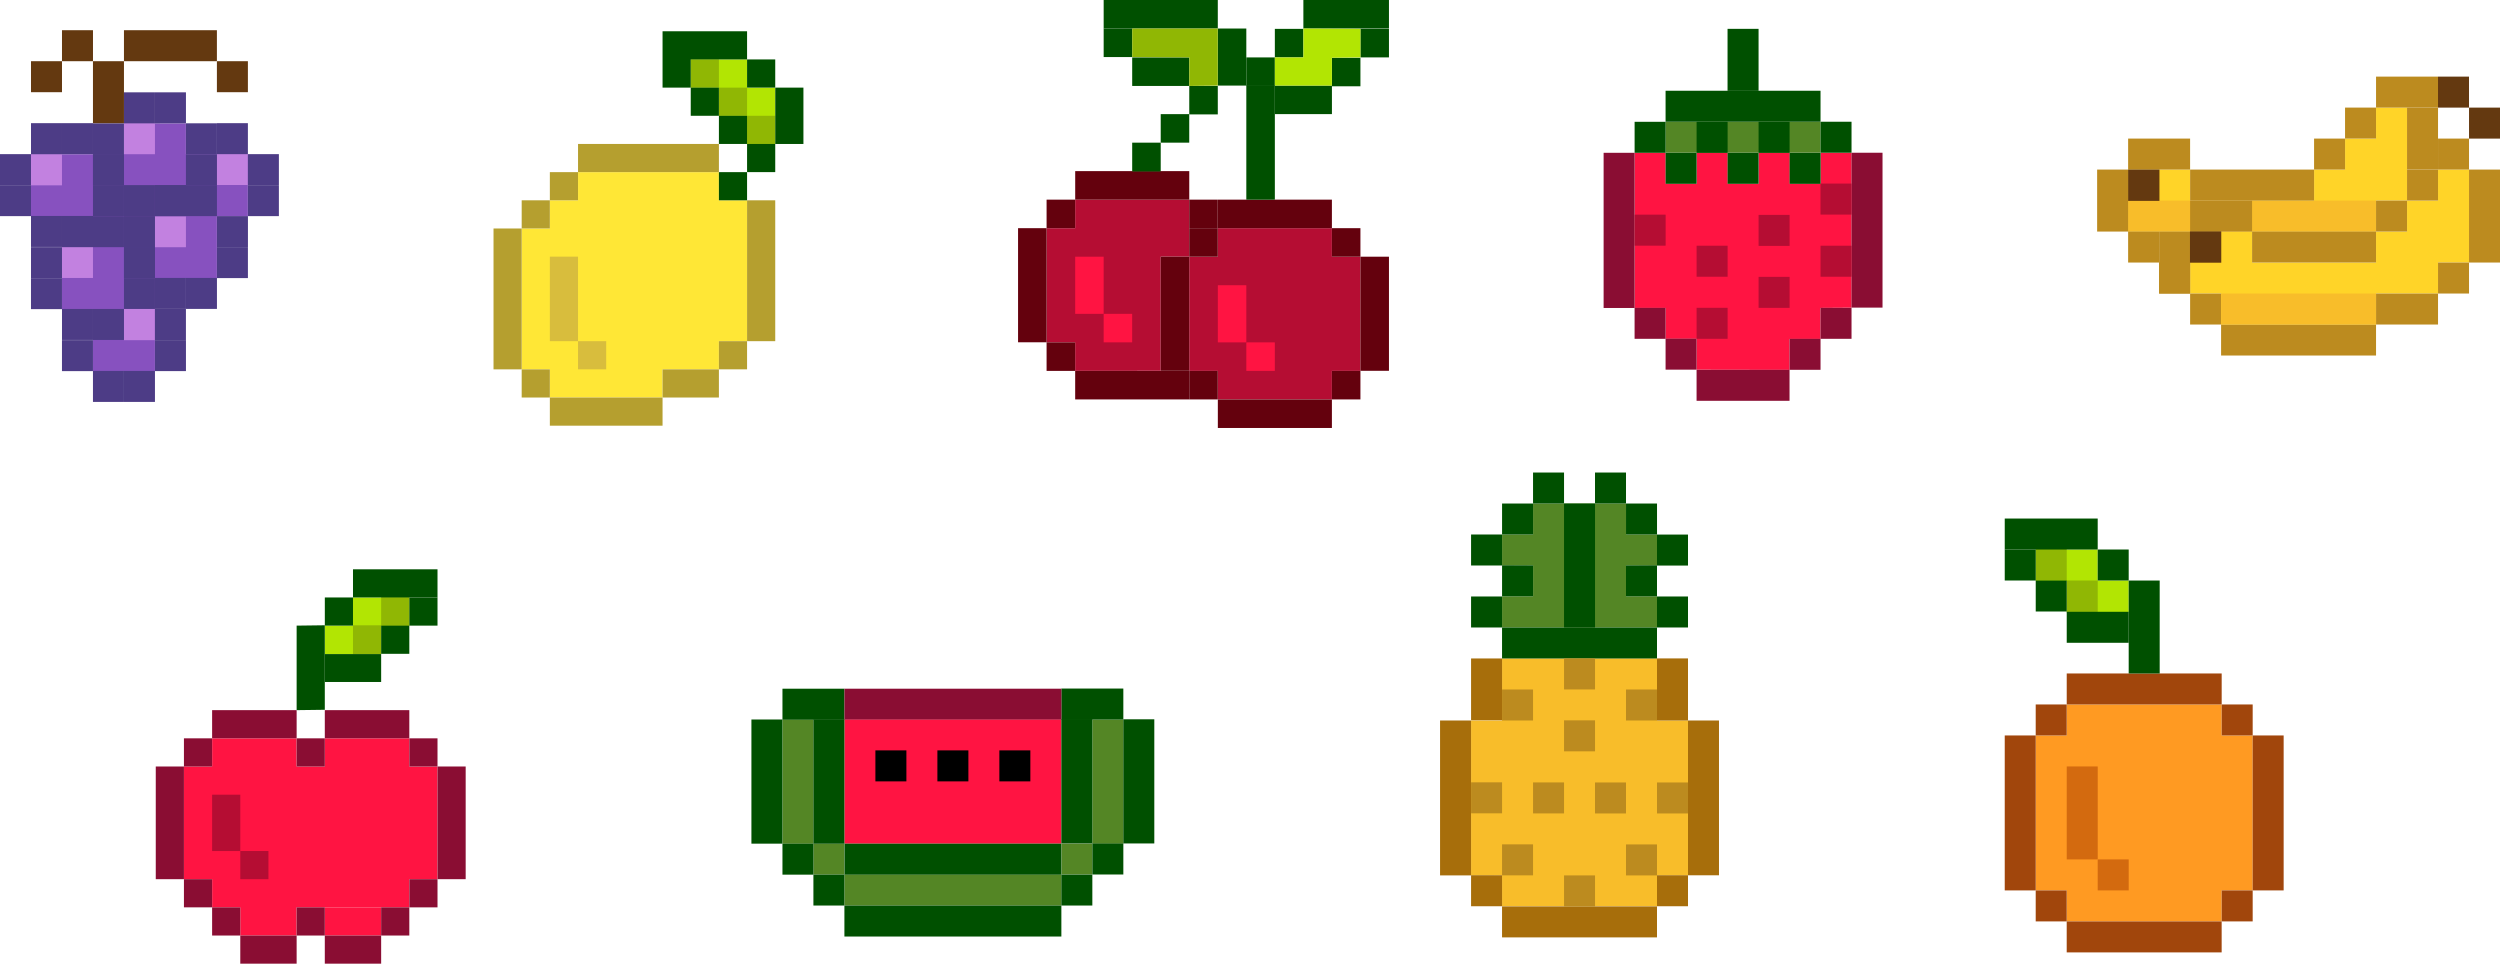 <svg xmlns="http://www.w3.org/2000/svg" viewBox="0 0 1104.21 425.65"><defs><style>.cls-1{fill:#548625;}.cls-2{fill:#f8bd2a;}.cls-3{fill:#a76e0b;}.cls-4{fill:#005000;}.cls-5{fill:#bc8b1f;}.cls-6{fill:#ffd428;}.cls-7{fill:#643910;}.cls-8{fill:#ff1442;}.cls-9{fill:#8a0d33;}.cls-10{fill:#b2e503;}.cls-11{fill:#ff9a22;}.cls-12{fill:#d36a0f;}.cls-13{fill:#90b704;}.cls-14{fill:#a1460c;}.cls-15{fill:#8751bf;}.cls-16{fill:#c281e0;}.cls-17{fill:#4d3c86;}.cls-18{fill:#b50d33;}.cls-19{fill:#64010d;}.cls-20{fill:#ffe736;}.cls-21{fill:#d8bd3d;}.cls-22{fill:#b59f2f;}</style></defs><g id="Layer_2" data-name="Layer 2"><g id="pineapple"><polygon class="cls-1" points="677.12 222.4 677.13 236.08 663.44 236.08 663.43 249.77 677.13 249.7 677.13 263.39 663.44 263.39 663.43 277.15 731.87 277.15 731.87 263.39 718.18 263.39 718.18 249.7 731.87 249.8 731.88 236.08 718.19 236.08 718.18 222.4 677.12 222.4"/><polygon class="cls-2" points="663.43 290.83 663.43 318.23 649.74 318.23 649.74 386.65 663.43 386.63 663.43 400.27 731.87 400.27 731.87 386.65 745.56 386.6 745.56 318.23 731.87 318.23 731.87 290.81 663.43 290.83"/><rect class="cls-3" x="663.43" y="400.34" width="68.44" height="13.69"/><rect class="cls-3" x="649.75" y="386.58" width="13.69" height="13.69"/><rect class="cls-3" x="649.75" y="290.83" width="13.69" height="27.3"/><rect class="cls-4" x="663.43" y="277.15" width="68.44" height="13.69"/><rect class="cls-3" x="731.87" y="386.58" width="13.69" height="13.69"/><rect class="cls-3" x="731.87" y="290.81" width="13.69" height="27.43"/><rect class="cls-3" x="636.05" y="318.23" width="13.69" height="68.42"/><rect class="cls-3" x="745.56" y="318.23" width="13.69" height="68.37"/><rect class="cls-4" x="649.75" y="263.46" width="13.69" height="13.69"/><rect class="cls-4" x="731.87" y="263.46" width="13.69" height="13.69"/><rect class="cls-4" x="663.44" y="249.7" width="13.69" height="13.69"/><rect class="cls-4" x="649.75" y="236.08" width="13.69" height="13.69"/><rect class="cls-4" x="718.18" y="249.7" width="13.69" height="13.69" transform="translate(1450.05 513.1) rotate(180)"/><rect class="cls-4" x="731.87" y="236.11" width="13.69" height="13.69"/><rect class="cls-4" x="663.44" y="222.4" width="13.69" height="13.69"/><rect class="cls-4" x="718.19" y="222.4" width="13.69" height="13.69"/><rect class="cls-4" x="677.12" y="208.71" width="13.69" height="13.69"/><rect class="cls-4" x="704.49" y="208.71" width="13.69" height="13.69"/><rect class="cls-4" x="690.81" y="222.4" width="13.69" height="54.75"/><rect class="cls-5" x="663.43" y="304.54" width="13.69" height="13.69"/><rect class="cls-5" x="690.81" y="318.16" width="13.69" height="13.69"/><rect class="cls-5" x="690.81" y="290.83" width="13.69" height="13.69"/><rect class="cls-5" x="718.18" y="304.54" width="13.69" height="13.69"/><rect class="cls-5" x="649.75" y="345.54" width="13.69" height="13.69"/><rect class="cls-5" x="677.12" y="345.58" width="13.69" height="13.69"/><rect class="cls-5" x="704.49" y="345.6" width="13.69" height="13.69"/><rect class="cls-5" x="731.87" y="345.6" width="13.69" height="13.69"/><rect class="cls-5" x="663.43" y="372.94" width="13.69" height="13.69"/><rect class="cls-5" x="690.81" y="386.65" width="13.69" height="13.69"/><rect class="cls-5" x="718.18" y="372.97" width="13.69" height="13.69"/></g><g id="banana"><rect class="cls-6" x="939.96" y="74.9" width="27.38" height="27.38"/><polygon class="cls-6" points="994.71 102.28 1049.46 102.28 1049.46 88.59 1063.15 88.59 1063.15 47.52 1049.46 47.52 1049.46 61.21 1035.78 61.21 1035.78 74.9 1022.09 74.9 1022.09 88.59 994.71 88.59 994.71 102.28"/><rect class="cls-2" x="939.96" y="88.59" width="109.5" height="13.69"/><polygon class="cls-6" points="967.34 102.28 967.34 129.65 981.02 129.65 981.02 143.34 1049.46 143.34 1049.46 129.65 1076.84 129.65 1076.84 115.96 1090.53 115.96 1090.53 74.9 1076.84 74.9 1076.84 88.59 1063.15 88.59 1063.15 102.28 1049.46 102.28 1049.46 115.96 994.71 115.96 994.71 102.28 967.34 102.28"/><rect class="cls-5" x="1076.84" y="61.21" width="13.69" height="13.69" transform="translate(1151.74 -1015.63) rotate(90)"/><rect class="cls-5" x="1063.15" y="74.9" width="13.69" height="13.69"/><rect class="cls-5" x="1049.46" y="88.59" width="13.69" height="13.69"/><rect class="cls-5" x="967.34" y="88.59" width="27.37" height="13.69"/><rect class="cls-5" x="953.65" y="102.27" width="13.69" height="27.38"/><rect class="cls-5" x="967.34" y="129.65" width="13.69" height="13.69"/><rect class="cls-5" x="1049.46" y="129.65" width="27.38" height="13.69"/><rect class="cls-5" x="1076.84" y="115.96" width="13.69" height="13.69"/><rect class="cls-5" x="1090.53" y="74.9" width="13.69" height="41.06"/><rect class="cls-5" x="981.02" y="143.34" width="68.44" height="13.69"/><rect class="cls-5" x="994.71" y="102.27" width="54.75" height="13.69"/><rect class="cls-5" x="1056.31" y="26.99" width="13.69" height="27.38" transform="translate(1103.83 -1022.47) rotate(90)"/><rect class="cls-7" x="1076.84" y="33.84" width="13.69" height="13.69" transform="translate(1124.36 -1043) rotate(90)"/><rect class="cls-7" x="1090.53" y="47.52" width="13.69" height="13.69" transform="translate(1151.74 -1043) rotate(90)"/><rect class="cls-5" x="1035.77" y="47.52" width="13.69" height="13.69"/><rect class="cls-5" x="1022.09" y="61.21" width="13.69" height="13.69"/><rect class="cls-5" x="939.96" y="61.21" width="27.37" height="13.69"/><rect class="cls-5" x="926.27" y="74.9" width="13.69" height="27.38"/><rect class="cls-5" x="939.96" y="102.27" width="13.69" height="13.69"/><rect class="cls-5" x="1063.15" y="47.52" width="13.69" height="27.38"/><rect class="cls-5" x="953.65" y="115.96" width="13.69" height="13.69"/><rect class="cls-5" x="967.34" y="74.9" width="54.75" height="13.69"/><rect class="cls-2" x="981.02" y="129.65" width="68.44" height="13.69"/><rect class="cls-7" x="939.96" y="74.9" width="13.83" height="13.83"/><rect class="cls-7" x="967.27" y="102.2" width="13.83" height="13.83"/></g><g id="watermelon"><rect class="cls-8" x="372.96" y="317.7" width="95.82" height="54.93"/><rect class="cls-1" x="345.6" y="317.79" width="13.69" height="54.87"/><rect class="cls-1" x="482.47" y="317.79" width="13.69" height="54.87"/><rect class="cls-1" x="359.29" y="372.65" width="13.6" height="13.6"/><rect class="cls-1" x="468.83" y="372.61" width="13.6" height="13.6"/><rect class="cls-1" x="372.98" y="386.25" width="95.81" height="13.71"/><rect class="cls-4" x="345.6" y="304.19" width="27.38" height="13.69"/><rect class="cls-4" x="331.89" y="317.79" width="13.69" height="54.84"/><rect class="cls-4" x="496.15" y="317.7" width="13.69" height="54.84"/><rect class="cls-4" x="345.6" y="372.63" width="13.69" height="13.69"/><rect class="cls-4" x="372.96" y="399.96" width="95.83" height="13.69"/><rect class="cls-4" x="468.78" y="386.27" width="13.69" height="13.69"/><rect class="cls-4" x="482.47" y="372.56" width="13.69" height="13.69"/><rect class="cls-4" x="359.27" y="386.27" width="13.69" height="13.69"/><rect x="441.4" y="331.43" width="13.69" height="13.69"/><rect x="414.03" y="331.43" width="13.69" height="13.69"/><rect x="386.65" y="331.43" width="13.69" height="13.69"/><rect class="cls-4" x="359.27" y="317.7" width="13.69" height="54.96"/><rect class="cls-4" x="468.78" y="317.58" width="13.69" height="54.96"/><rect class="cls-4" x="372.98" y="372.63" width="95.8" height="13.69"/><rect class="cls-4" x="468.78" y="304.12" width="27.38" height="13.69"/><rect class="cls-9" x="372.98" y="304.19" width="95.81" height="13.61"/></g><g id="orange"><polygon class="cls-10" points="940.21 270.42 912.84 270.42 912.84 256.6 899.15 256.6 899.15 242.71 926.52 242.71 926.52 256.4 940.21 256.4 940.21 270.42"/><polygon class="cls-11" points="899.15 324.84 899.15 393.28 912.84 393.28 912.84 406.97 981.27 406.97 981.27 393.28 994.96 393.28 994.96 324.84 981.27 324.84 981.27 311.15 912.84 311.15 912.84 324.84 899.15 324.84"/><rect class="cls-12" x="912.84" y="338.53" width="13.69" height="41.06"/><rect class="cls-12" x="926.52" y="379.59" width="13.69" height="13.69"/><rect class="cls-13" x="912.84" y="256.4" width="13.69" height="14.02"/><rect class="cls-13" x="899.15" y="242.38" width="13.69" height="14.02"/><rect class="cls-14" x="899.15" y="311.15" width="13.69" height="13.69" transform="translate(1811.98 635.99) rotate(180)"/><rect class="cls-14" x="899.15" y="393.28" width="13.69" height="13.69" transform="translate(1811.98 800.25) rotate(180)"/><rect class="cls-14" x="981.27" y="393.28" width="13.69" height="13.69" transform="translate(1976.24 800.25) rotate(180)"/><rect class="cls-14" x="981.27" y="311.15" width="13.69" height="13.69" transform="translate(1976.24 635.99) rotate(180)"/><rect class="cls-14" x="885.46" y="324.84" width="13.69" height="68.44" transform="translate(1784.61 718.12) rotate(180)"/><rect class="cls-14" x="994.96" y="324.84" width="13.69" height="68.44" transform="translate(2003.61 718.12) rotate(180)"/><rect class="cls-14" x="940.21" y="270.09" width="13.69" height="68.44" transform="translate(642.75 1251.36) rotate(-90)"/><rect class="cls-14" x="940.21" y="379.59" width="13.69" height="68.44" transform="translate(533.24 1360.87) rotate(-90)"/><rect class="cls-4" x="926.52" y="242.71" width="13.69" height="13.69"/><rect class="cls-4" x="885.46" y="242.71" width="13.69" height="13.69"/><rect class="cls-4" x="912.84" y="270.22" width="27.38" height="13.69"/><rect class="cls-4" x="940.21" y="256.4" width="13.69" height="41.06" transform="translate(1894.11 553.87) rotate(180)"/><rect class="cls-4" x="899.15" y="256.4" width="13.69" height="13.69"/><rect class="cls-4" x="885.46" y="229.03" width="41.06" height="13.69"/></g><g id="grapes"><polygon class="cls-15" points="82.12 68.11 82.12 54.48 54.75 54.43 54.75 68.11 13.69 68.11 13.69 95.48 27.37 95.41 27.37 136.56 41.06 136.49 41.06 163.94 68.44 163.94 68.44 122.86 95.81 122.86 95.81 95.48 109.49 95.48 109.49 68.11 82.12 68.11"/><rect class="cls-16" x="13.68" y="68.17" width="13.69" height="13.69"/><rect class="cls-16" x="27.37" y="109.08" width="13.69" height="13.69"/><rect class="cls-16" x="54.75" y="54.42" width="13.69" height="13.69"/><rect class="cls-16" x="68.43" y="95.5" width="13.69" height="13.69"/><rect class="cls-16" x="54.74" y="136.44" width="13.69" height="13.81"/><rect class="cls-16" x="95.8" y="68.02" width="13.69" height="13.69"/><rect class="cls-17" x="27.38" y="136.46" width="13.69" height="13.69"/><rect class="cls-17" x="41.06" y="136.46" width="13.69" height="13.69"/><rect class="cls-17" x="27.38" y="95.48" width="13.69" height="13.69"/><rect class="cls-17" x="41.06" y="95.48" width="13.69" height="13.69"/><rect class="cls-17" x="54.75" y="109.16" width="13.69" height="13.69" transform="translate(177.6 54.41) rotate(90)"/><rect class="cls-17" x="54.8" y="122.8" width="13.59" height="13.69" transform="translate(191.24 68.05) rotate(90)"/><rect class="cls-17" x="13.69" y="109.16" width="13.69" height="13.69" transform="translate(136.54 95.47) rotate(90)"/><rect class="cls-17" x="13.69" y="122.85" width="13.69" height="13.69" transform="translate(150.22 109.16) rotate(90)"/><rect class="cls-17" x="68.44" y="122.75" width="13.69" height="13.69"/><rect class="cls-17" x="82.13" y="122.75" width="13.69" height="13.69"/><rect class="cls-17" x="68.44" y="81.77" width="13.69" height="13.69"/><rect class="cls-17" x="82.13" y="81.77" width="13.69" height="13.69"/><rect class="cls-17" x="95.81" y="95.45" width="13.69" height="13.69" transform="translate(204.96 -0.36) rotate(90)"/><rect class="cls-17" x="95.81" y="109.14" width="13.69" height="13.69" transform="translate(218.64 13.33) rotate(90)"/><rect class="cls-17" x="54.75" y="95.45" width="13.69" height="13.69" transform="translate(163.89 40.7) rotate(90)"/><rect class="cls-17" x="54.75" y="109.14" width="13.69" height="13.69" transform="translate(177.58 54.39) rotate(90)"/><rect class="cls-17" x="13.69" y="95.38" width="13.69" height="13.69"/><rect class="cls-17" x="27.38" y="95.38" width="13.69" height="13.69"/><rect class="cls-17" x="13.69" y="54.4" width="13.69" height="13.69"/><rect class="cls-17" x="27.38" y="54.4" width="13.69" height="13.69"/><rect class="cls-17" x="41.06" y="68.08" width="13.69" height="13.69" transform="translate(122.83 27.02) rotate(90)"/><rect class="cls-17" x="41.06" y="81.77" width="13.69" height="13.69" transform="translate(136.52 40.7) rotate(90)"/><rect class="cls-17" y="68.08" width="13.69" height="13.69" transform="translate(81.77 68.08) rotate(90)"/><rect class="cls-17" y="81.77" width="13.69" height="13.69" transform="translate(95.46 81.77) rotate(90)"/><rect class="cls-17" x="54.75" y="81.76" width="13.69" height="13.69"/><rect class="cls-17" x="68.44" y="81.76" width="13.69" height="13.69"/><rect class="cls-17" x="54.75" y="40.78" width="13.69" height="13.69"/><rect class="cls-17" x="68.44" y="40.78" width="13.69" height="13.69"/><rect class="cls-17" x="82.13" y="54.46" width="13.69" height="13.69" transform="translate(150.28 -27.67) rotate(90)"/><rect class="cls-17" x="82.13" y="68.15" width="13.69" height="13.69" transform="translate(163.96 -13.98) rotate(90)"/><rect class="cls-17" x="41.06" y="54.46" width="13.69" height="13.69" transform="translate(109.21 13.4) rotate(90)"/><rect class="cls-17" x="41.06" y="68.15" width="13.69" height="13.69" transform="translate(122.9 27.09) rotate(90)"/><rect class="cls-17" x="41.06" y="163.83" width="13.69" height="13.69"/><rect class="cls-17" x="54.75" y="163.83" width="13.69" height="13.69"/><rect class="cls-17" x="68.39" y="136.49" width="13.78" height="13.69" transform="translate(218.61 68.05) rotate(90)"/><rect class="cls-17" x="68.44" y="150.22" width="13.69" height="13.69" transform="translate(232.35 81.78) rotate(90)"/><rect class="cls-17" x="27.38" y="150.22" width="13.69" height="13.69" transform="translate(191.28 122.85) rotate(90)"/><rect class="cls-17" x="95.8" y="54.4" width="13.69" height="13.69"/><rect class="cls-17" x="109.49" y="68.08" width="13.69" height="13.69" transform="translate(191.26 -41.41) rotate(90)"/><rect class="cls-17" x="109.49" y="81.77" width="13.69" height="13.69" transform="translate(204.95 -27.72) rotate(90)"/><rect class="cls-7" x="41.06" y="27.03" width="13.69" height="27.37"/><rect class="cls-7" x="54.75" y="13.34" width="41.05" height="13.69"/><rect class="cls-7" x="95.8" y="27.03" width="13.69" height="13.69"/><rect class="cls-7" x="27.38" y="13.34" width="13.69" height="13.69"/><rect class="cls-7" x="13.69" y="27.03" width="13.69" height="13.69"/></g><g id="cherry"><polygon class="cls-18" points="525.27 163.82 537.88 163.82 537.88 176.42 588.28 176.42 588.28 163.82 600.88 163.82 600.88 113.38 588.28 113.38 588.28 100.78 537.88 100.78 537.88 113.38 525.27 113.38 525.27 163.82"/><polygon class="cls-18" points="512.67 163.78 474.87 163.82 474.87 151.22 462.26 151.22 462.26 100.78 474.87 100.78 474.87 88.17 525.27 88.17 525.27 113.38 512.67 113.38 512.67 163.78"/><rect class="cls-19" x="512.67" y="113.38" width="12.6" height="50.4"/><rect class="cls-19" x="600.88" y="113.38" width="12.6" height="50.4"/><rect class="cls-19" x="556.79" y="69.29" width="12.6" height="50.38" transform="translate(657.57 -468.61) rotate(90)"/><rect class="cls-19" x="556.79" y="157.53" width="12.6" height="50.38" transform="translate(745.81 -380.36) rotate(90)"/><rect class="cls-19" x="525.27" y="100.78" width="12.6" height="12.6"/><rect class="cls-19" x="525.27" y="163.82" width="12.6" height="12.6"/><rect class="cls-19" x="588.28" y="163.82" width="12.6" height="12.6"/><rect class="cls-19" x="588.28" y="100.78" width="12.6" height="12.6"/><rect class="cls-8" x="537.9" y="125.98" width="12.58" height="25.24"/><rect class="cls-8" x="550.48" y="151.22" width="12.59" height="12.59"/><rect class="cls-19" x="449.66" y="100.78" width="12.6" height="50.4"/><rect class="cls-19" x="493.78" y="56.68" width="12.6" height="50.38" transform="translate(581.96 -418.2) rotate(90)"/><rect class="cls-19" x="493.78" y="144.93" width="12.6" height="50.38" transform="translate(670.2 -329.96) rotate(90)"/><rect class="cls-19" x="462.26" y="88.18" width="12.6" height="12.6"/><rect class="cls-19" x="462.26" y="151.22" width="12.6" height="12.6"/><rect class="cls-19" x="525.27" y="88.18" width="12.6" height="12.6"/><rect class="cls-8" x="474.89" y="113.38" width="12.58" height="25.24"/><rect class="cls-8" x="487.47" y="138.62" width="12.59" height="12.59"/><rect class="cls-4" x="512.67" y="50.41" width="12.6" height="12.6"/><rect class="cls-4" x="525.28" y="37.93" width="12.6" height="12.6"/><rect class="cls-4" x="550.48" y="25.36" width="12.6" height="12.6"/><rect class="cls-4" x="588.28" y="25.51" width="12.6" height="12.6"/><rect class="cls-4" x="563.08" y="37.8" width="25.21" height="12.6"/><rect class="cls-4" x="563.08" y="12.75" width="12.6" height="12.6"/><rect class="cls-4" x="600.88" y="12.75" width="12.6" height="12.6"/><rect class="cls-4" x="575.68" width="37.8" height="12.6"/><rect class="cls-4" x="500.07" y="25.36" width="25.2" height="12.6"/><rect class="cls-4" x="487.47" y="12.6" width="12.6" height="12.6"/><rect class="cls-4" x="487.47" width="50.41" height="12.6"/><rect class="cls-4" x="537.88" y="12.6" width="12.6" height="25.2"/><rect class="cls-4" x="550.48" y="37.8" width="12.6" height="50.39"/><rect class="cls-4" x="500.07" y="63.01" width="12.6" height="12.74"/><polygon class="cls-13" points="525.28 37.96 537.88 37.81 537.88 12.6 500.07 12.6 500.07 25.21 525.28 25.36 525.28 37.96"/><polygon class="cls-10" points="563.08 25.36 563.08 37.8 588.28 37.8 588.28 25.51 600.88 25.36 600.88 12.75 575.68 12.6 575.68 25.36 563.08 25.36"/></g><g id="lemon"><polygon class="cls-20" points="230.42 100.92 230.42 163.14 242.87 163.14 242.87 175.58 292.64 175.58 292.64 163.14 317.53 163.14 317.53 150.69 329.97 150.69 329.97 88.47 317.53 88.47 317.53 76.03 255.31 76.03 255.31 88.47 242.87 88.47 242.87 100.92 230.42 100.92"/><polygon class="cls-10" points="305.09 26.25 305.09 38.7 317.53 38.7 317.53 51.14 329.97 51.14 329.97 63.59 342.42 63.59 342.42 38.7 329.97 38.7 329.97 26.25 305.09 26.25"/><rect class="cls-13" x="305.09" y="26.25" width="12.44" height="12.44"/><rect class="cls-13" x="317.53" y="38.7" width="12.44" height="12.44"/><rect class="cls-13" x="329.97" y="51.14" width="12.44" height="12.44"/><rect class="cls-21" x="242.86" y="113.36" width="12.44" height="37.33"/><rect class="cls-21" x="255.31" y="150.69" width="12.44" height="12.44"/><rect class="cls-22" x="242.86" y="175.58" width="49.78" height="12.44"/><rect class="cls-22" x="292.64" y="163.14" width="24.89" height="12.44"/><rect class="cls-22" x="317.53" y="150.69" width="12.44" height="12.44"/><rect class="cls-22" x="230.42" y="163.14" width="12.44" height="12.44"/><rect class="cls-22" x="217.98" y="100.92" width="12.44" height="62.22"/><rect class="cls-22" x="329.97" y="88.47" width="12.44" height="62.22"/><rect class="cls-4" x="317.53" y="76.03" width="12.44" height="12.44"/><rect class="cls-4" x="329.97" y="63.58" width="12.44" height="12.44"/><rect class="cls-22" x="230.42" y="88.47" width="12.44" height="12.44"/><rect class="cls-22" x="242.86" y="76.03" width="12.44" height="12.44"/><rect class="cls-22" x="255.31" y="63.58" width="62.22" height="12.44"/><rect class="cls-4" x="329.97" y="26.25" width="12.44" height="12.44"/><rect class="cls-4" x="305.09" y="38.7" width="12.44" height="12.44"/><rect class="cls-4" x="342.42" y="38.7" width="12.44" height="24.89"/><rect class="cls-4" x="317.53" y="51.14" width="12.44" height="12.44"/><polygon class="cls-4" points="292.64 13.81 292.64 26.25 292.64 38.7 305.09 38.7 305.09 26.25 329.97 26.25 329.97 13.81 292.64 13.81"/></g><g id="strawberry"><rect class="cls-1" x="735.66" y="53.8" width="68.43" height="13.65"/><path class="cls-8" d="M722,67.49h13.7v13.7h13.7V67.5h13.7V81.19h13.7V67.5h13.7V81.2l13.65-.12,0-13.58,13.66,0v68.41L804.1,136v13.69H790.41v13.69l-41.06-.07V149.65h-13.7V136L722,136Z"/><rect class="cls-9" x="749.35" y="163.34" width="41.06" height="13.69"/><rect class="cls-9" x="735.66" y="149.58" width="13.69" height="13.69"/><rect class="cls-9" x="721.97" y="135.96" width="13.69" height="13.69"/><rect class="cls-4" x="721.98" y="53.8" width="13.69" height="13.69"/><rect class="cls-4" x="804.1" y="53.77" width="13.69" height="13.69"/><rect class="cls-4" x="735.66" y="40.08" width="68.44" height="13.69"/><rect class="cls-9" x="708.29" y="67.49" width="13.69" height="68.54"/><rect class="cls-9" x="804.1" y="135.96" width="13.69" height="13.69"/><rect class="cls-9" x="817.79" y="67.46" width="13.69" height="68.41"/><rect class="cls-9" x="790.41" y="149.65" width="13.69" height="13.69"/><rect class="cls-4" x="763.03" y="12.74" width="13.7" height="27.39"/><rect class="cls-4" x="735.67" y="67.49" width="13.7" height="13.7"/><rect class="cls-4" x="763.05" y="67.49" width="13.7" height="13.7"/><rect class="cls-4" x="749.36" y="53.8" width="13.7" height="13.7"/><rect class="cls-4" x="776.74" y="53.8" width="13.7" height="13.7"/><rect class="cls-4" x="790.44" y="67.5" width="13.7" height="13.7"/><rect class="cls-18" x="721.98" y="94.81" width="13.7" height="13.7"/><rect class="cls-18" x="749.36" y="108.53" width="13.7" height="13.7"/><rect class="cls-18" x="776.74" y="122.28" width="13.7" height="13.7"/><rect class="cls-18" x="749.36" y="135.95" width="13.7" height="13.7"/><rect class="cls-18" x="776.74" y="94.91" width="13.7" height="13.7"/><rect class="cls-18" x="804.09" y="81.08" width="13.7" height="13.7"/><rect class="cls-18" x="804.1" y="108.53" width="13.7" height="13.7"/></g><g id="apple"><polygon class="cls-10" points="143.46 288.9 168.35 288.9 168.35 276.33 180.79 276.33 180.79 263.89 155.91 263.89 155.91 276.33 143.46 276.33 143.46 288.9"/><path class="cls-8" d="M193.23,338.55H180.79V326.11H143.46v12.44H131V326.11H93.69v12.44H81.24v49.77H93.69v12.45h12.44v12.44H131V400.77h49.77V388.32h12.44Z"/><rect class="cls-8" x="143.46" y="400.77" width="24.89" height="12.44"/><rect class="cls-18" x="93.69" y="351" width="12.44" height="24.89"/><rect class="cls-18" x="106.13" y="375.88" width="12.44" height="12.44"/><rect class="cls-13" x="155.9" y="276.18" width="12.44" height="12.74" transform="translate(324.25 565.11) rotate(180)"/><rect class="cls-13" x="168.35" y="263.74" width="12.44" height="12.74" transform="translate(349.14 540.22) rotate(180)"/><rect class="cls-9" x="93.69" y="313.66" width="37.33" height="12.44"/><rect class="cls-9" x="143.46" y="313.66" width="37.33" height="12.44"/><rect class="cls-9" x="131.02" y="326.11" width="12.44" height="12.44"/><rect class="cls-9" x="81.24" y="326.11" width="12.44" height="12.44"/><rect class="cls-9" x="81.24" y="388.32" width="12.44" height="12.44"/><rect class="cls-9" x="93.69" y="400.77" width="12.44" height="12.44"/><rect class="cls-9" x="106.13" y="413.21" width="24.89" height="12.44"/><rect class="cls-9" x="143.46" y="413.21" width="24.89" height="12.44"/><rect class="cls-9" x="68.8" y="338.55" width="12.44" height="49.77"/><rect class="cls-9" x="180.79" y="326.11" width="12.44" height="12.44" transform="translate(374.03 664.66) rotate(180)"/><rect class="cls-4" x="143.46" y="263.89" width="12.44" height="12.44" transform="translate(299.37 540.22) rotate(180)"/><rect class="cls-4" x="180.79" y="263.89" width="12.44" height="12.44" transform="translate(374.03 540.22) rotate(180)"/><rect class="cls-9" x="180.79" y="388.32" width="12.44" height="12.44" transform="translate(374.03 789.09) rotate(180)"/><rect class="cls-9" x="168.35" y="400.77" width="12.44" height="12.44" transform="translate(349.14 813.98) rotate(180)"/><rect class="cls-9" x="131.02" y="400.77" width="12.44" height="12.44" transform="translate(274.48 813.98) rotate(180)"/><rect class="cls-9" x="193.23" y="338.55" width="12.44" height="49.77" transform="translate(398.91 726.87) rotate(180)"/><polygon class="cls-4" points="143.46 276.17 131.02 276.33 131.02 313.66 143.46 313.5 143.46 276.17"/><rect class="cls-4" x="155.9" y="251.45" width="37.33" height="12.44" transform="translate(349.14 515.34) rotate(180)"/><rect class="cls-4" x="168.35" y="276.33" width="12.44" height="12.44" transform="translate(349.14 565.11) rotate(180)"/><rect class="cls-4" x="143.46" y="288.9" width="24.89" height="12.32" transform="translate(311.81 590.12) rotate(180)"/></g></g></svg>